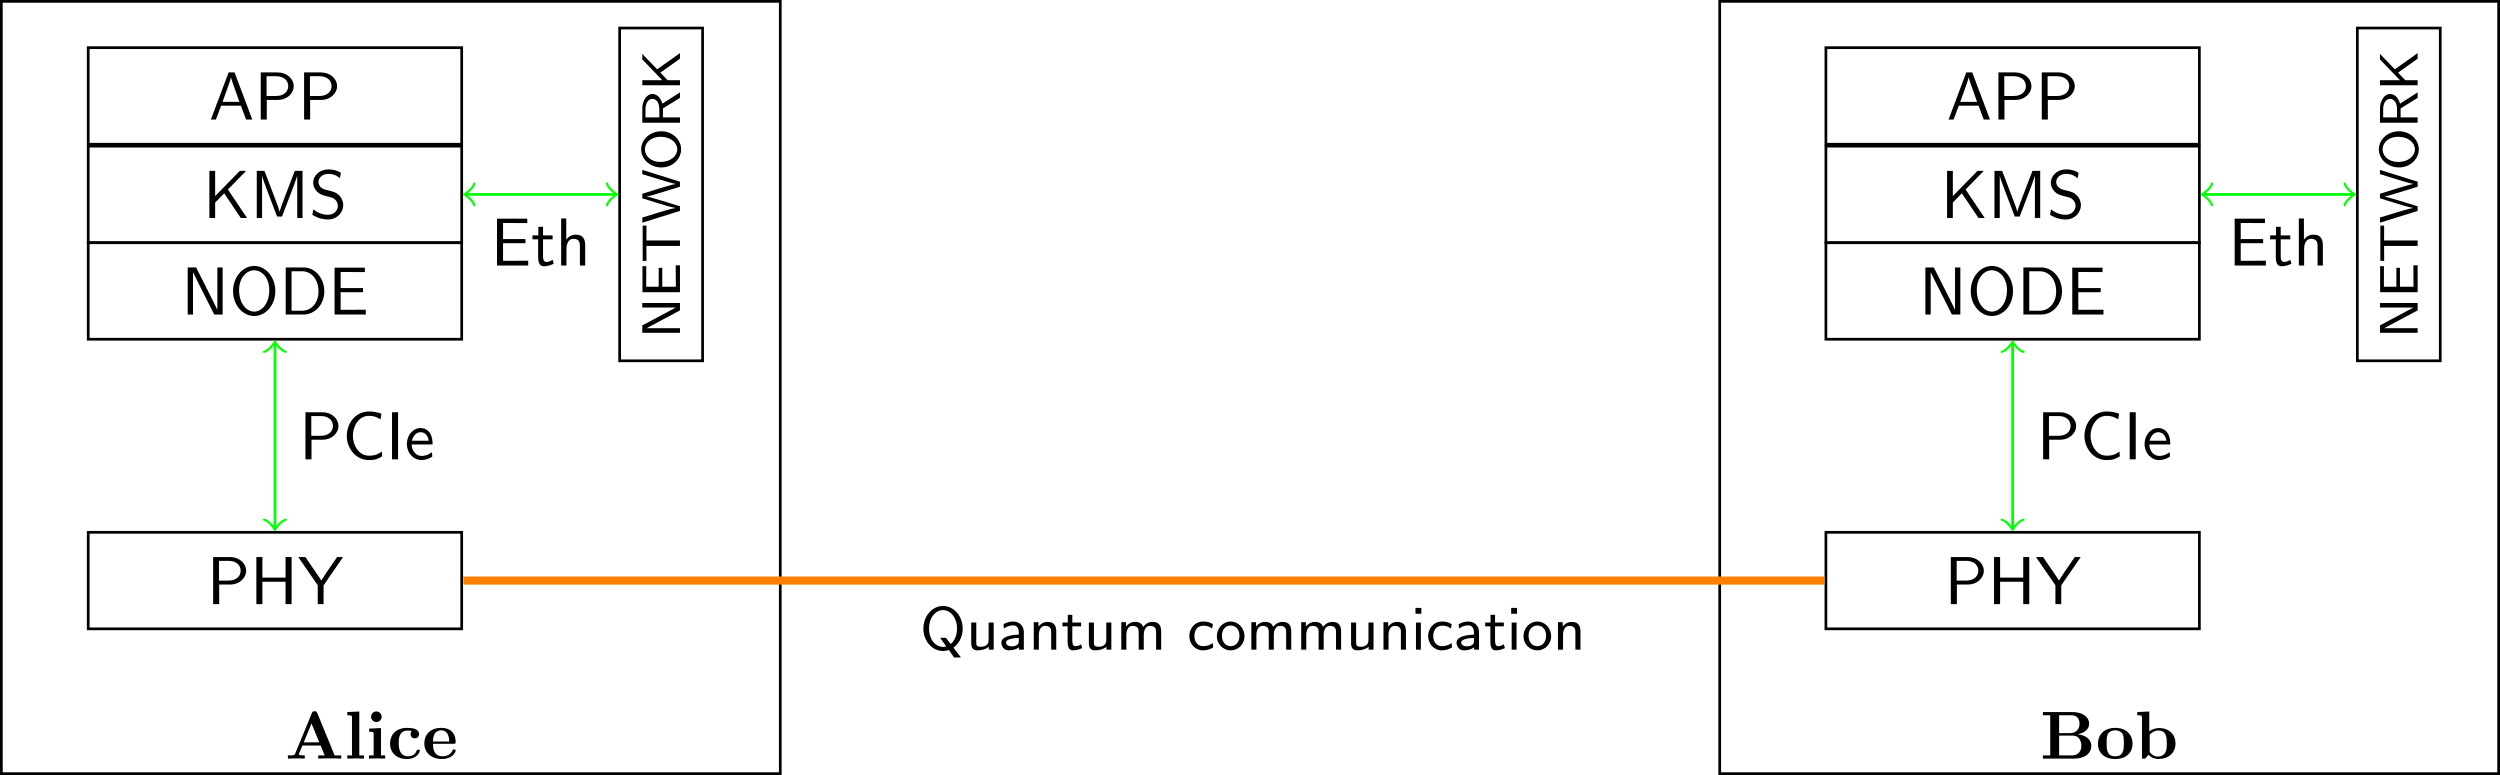 <?xml version='1.0' encoding='UTF-8'?>
<!-- This file was generated by dvisvgm 3.4.4 -->
<svg version='1.1' xmlns='http://www.w3.org/2000/svg' xmlns:xlink='http://www.w3.org/1999/xlink' width='513.861pt' height='159.299pt' viewBox='-63.496 -63.496 367.043 113.785'>
<defs>
<path id='g0-65' d='M4.722-6.695C4.613-6.954 4.493-6.954 4.324-6.954C4.045-6.954 4.005-6.874 3.935-6.695L1.465-.697C1.405-.548 1.375-.468 .618-.468H.408V0C.787-.01 1.265-.03 1.574-.03C1.963-.03 2.521-.03 2.889 0V-.468C2.869-.468 2.002-.468 2.002-.598C2.002-.608 2.032-.707 2.042-.717L2.54-1.923H5.21L5.808-.468H4.862V0C5.24-.03 6.187-.03 6.615-.03C7.014-.03 7.89-.03 8.239 0V-.468H7.273L4.722-6.695ZM3.875-5.161L5.011-2.391H2.74L3.875-5.161Z'/>
<path id='g0-66' d='M2.77-3.736V-6.366H4.583C5.589-6.366 5.768-5.579 5.768-5.121C5.768-4.354 5.29-3.736 4.324-3.736H2.77ZM5.46-3.567C6.535-3.756 7.183-4.354 7.183-5.121C7.183-6.037 6.316-6.834 4.712-6.834H.389V-6.366H1.465V-.468H.389V0H5.011C6.665 0 7.502-.877 7.502-1.853C7.502-2.809 6.645-3.477 5.46-3.567ZM4.603-.468H2.77V-3.377H4.702C4.902-3.377 5.37-3.377 5.709-2.949C6.037-2.531 6.037-1.973 6.037-1.863C6.037-1.743 6.037-.468 4.603-.468Z'/>
<path id='g0-98' d='M2.132-3.995V-6.914L.369-6.834V-6.366C.986-6.366 1.056-6.366 1.056-5.978V0H1.524L2.012-.558C2.092-.478 2.58 .06 3.467 .06C4.951 .06 5.978-.837 5.978-2.222C5.978-3.547 5.041-4.483 3.597-4.483C2.869-4.483 2.371-4.194 2.132-3.995ZM2.192-.986V-3.487C2.461-3.836 2.939-4.125 3.487-4.125C4.702-4.125 4.702-2.919 4.702-2.222C4.702-1.753 4.702-1.205 4.443-.817C4.154-.408 3.696-.299 3.377-.299C2.68-.299 2.291-.837 2.192-.986Z'/>
<path id='g0-99' d='M3.587-4.055C3.407-3.895 3.387-3.686 3.387-3.597C3.387-3.158 3.736-2.969 4.005-2.969C4.314-2.969 4.633-3.178 4.633-3.597C4.633-4.453 3.477-4.513 2.899-4.513C1.116-4.513 .379-3.367 .379-2.212C.379-.887 1.315 .06 2.849 .06C4.463 .06 4.762-1.096 4.762-1.166C4.762-1.305 4.623-1.305 4.523-1.305C4.344-1.305 4.334-1.285 4.284-1.156C4.025-.528 3.547-.339 3.039-.339C1.654-.339 1.654-1.803 1.654-2.262C1.654-2.819 1.654-4.115 2.939-4.115C3.288-4.115 3.457-4.085 3.587-4.055Z'/>
<path id='g0-101' d='M4.603-2.172C4.822-2.172 4.922-2.172 4.922-2.441C4.922-2.75 4.862-3.477 4.364-3.975C3.995-4.334 3.467-4.513 2.78-4.513C1.186-4.513 .319-3.487 .319-2.242C.319-.907 1.315 .06 2.919 .06C4.493 .06 4.922-.996 4.922-1.166C4.922-1.345 4.732-1.345 4.682-1.345C4.513-1.345 4.493-1.295 4.433-1.136C4.224-.658 3.656-.339 3.009-.339C1.604-.339 1.594-1.664 1.594-2.172H4.603ZM1.594-2.501C1.614-2.889 1.624-3.308 1.833-3.636C2.092-4.035 2.491-4.154 2.78-4.154C3.945-4.154 3.965-2.849 3.975-2.501H1.594Z'/>
<path id='g0-105' d='M2.232-4.483L.498-4.403V-3.935C1.086-3.935 1.156-3.935 1.156-3.547V-.468H.468V0C.777-.01 1.265-.03 1.684-.03C1.983-.03 2.491-.01 2.849 0V-.468H2.232V-4.483ZM2.331-6.147C2.331-6.585 1.973-6.924 1.554-6.924C1.126-6.924 .777-6.575 .777-6.147S1.126-5.37 1.554-5.37C1.973-5.37 2.331-5.709 2.331-6.147Z'/>
<path id='g0-108' d='M2.232-6.914L.468-6.834V-6.366C1.086-6.366 1.156-6.366 1.156-5.978V-.468H.468V0C.787-.01 1.265-.03 1.694-.03S2.58-.01 2.919 0V-.468H2.232V-6.914Z'/>
<path id='g0-111' d='M5.4-2.172C5.4-3.507 4.483-4.513 2.859-4.513C1.225-4.513 .319-3.497 .319-2.172C.319-.936 1.196 .06 2.859 .06C4.533 .06 5.4-.946 5.4-2.172ZM2.859-.339C1.594-.339 1.594-1.415 1.594-2.281C1.594-2.73 1.594-3.238 1.763-3.577C1.953-3.945 2.371-4.154 2.859-4.154C3.278-4.154 3.696-3.995 3.915-3.646C4.125-3.308 4.125-2.76 4.125-2.281C4.125-1.415 4.125-.339 2.859-.339Z'/>
<path id='g1-81' d='M4.923-.296C5.721-.861 6.285-1.874 6.285-3.084C6.285-4.976 4.949-6.42 3.398-6.42S.511-4.976 .511-3.084C.511-1.219 1.856 .197 3.398 .197C3.676 .197 4.026 .134 4.259 .054L5.021 1.139H6.025L4.923-.296ZM3.865-.475C3.712-.43 3.56-.412 3.398-.412C2.349-.412 1.345-1.417 1.345-3.093C1.345-4.743 2.322-5.81 3.398-5.81S5.452-4.734 5.452-3.093C5.452-1.937 4.967-1.184 4.519-.834L3.82-1.739H2.977L3.865-.475Z'/>
<path id='g1-97' d='M3.694-2.591C3.694-3.479 3.04-4.133 2.152-4.133C1.569-4.133 1.139-3.981 .708-3.739L.762-3.102C1.21-3.434 1.65-3.569 2.143-3.569C2.645-3.569 2.95-3.165 2.95-2.582V-2.206C1.408-2.17 .395-1.766 .395-1.04C.395-.619 .672 .099 1.453 .099C1.632 .099 2.412 .081 2.977-.341V0H3.694V-2.591ZM2.95-1.255C2.95-1.067 2.95-.843 2.627-.655C2.403-.52 2.107-.484 1.928-.484C1.47-.484 1.085-.699 1.085-1.058C1.085-1.695 2.833-1.722 2.95-1.722V-1.255Z'/>
<path id='g1-99' d='M3.775-.968C3.344-.672 2.869-.511 2.331-.511C1.569-.511 1.067-1.148 1.067-2C1.067-2.69 1.408-3.524 2.367-3.524C2.932-3.524 3.219-3.416 3.667-3.111L3.784-3.739C3.282-4.026 3.004-4.133 2.358-4.133C1.085-4.133 .323-3.058 .323-1.991C.323-.879 1.157 .099 2.322 .099C2.95 .099 3.425-.09 3.829-.332L3.775-.968Z'/>
<path id='g1-105' d='M1.524-6.133H.664V-5.272H1.524V-6.133ZM1.453-3.981H.735V0H1.453V-3.981Z'/>
<path id='g1-109' d='M6.581-2.663C6.581-3.327 6.402-4.08 5.317-4.08C4.564-4.08 4.142-3.622 3.927-3.344C3.865-3.524 3.676-4.08 2.762-4.08C2.053-4.08 1.623-3.667 1.417-3.398V-4.035H.726V0H1.47V-2.188C1.47-2.78 1.704-3.497 2.385-3.497C3.282-3.497 3.282-2.86 3.282-2.6V0H4.026V-2.188C4.026-2.78 4.259-3.497 4.94-3.497C5.837-3.497 5.837-2.86 5.837-2.6V0H6.581V-2.663Z'/>
<path id='g1-110' d='M4.026-2.663C4.026-3.327 3.847-4.08 2.762-4.08C2.053-4.08 1.623-3.667 1.417-3.398V-4.035H.726V0H1.47V-2.188C1.47-2.78 1.704-3.497 2.385-3.497C3.282-3.497 3.282-2.86 3.282-2.6V0H4.026V-2.663Z'/>
<path id='g1-111' d='M4.331-1.973C4.331-3.147 3.434-4.133 2.295-4.133C1.184-4.133 .269-3.165 .269-1.973C.269-.789 1.21 .099 2.295 .099C3.407 .099 4.331-.807 4.331-1.973ZM2.304-.511C1.614-.511 1.013-1.049 1.013-2.062C1.013-3.111 1.686-3.551 2.295-3.551C2.941-3.551 3.587-3.093 3.587-2.062C3.587-1.022 2.959-.511 2.304-.511Z'/>
<path id='g1-116' d='M1.623-3.425H2.914V-3.981H1.623V-5.12H.959V-3.981H.17V-3.425H.933V-1.13C.933-.601 1.049 .099 1.704 .099C2.098 .099 2.564 .018 3.067-.233L2.914-.798C2.681-.619 2.367-.511 2.089-.511C1.739-.511 1.623-.825 1.623-1.291V-3.425Z'/>
<path id='g1-117' d='M4.026-3.981H3.282V-1.39C3.282-.672 2.717-.43 2.179-.43C1.533-.43 1.47-.637 1.47-1.022V-3.981H.726V-.977C.726-.215 1.031 .099 1.668 .099C2.188 .099 2.887-.054 3.309-.43V0H4.026V-3.981Z'/>
<path id='g2-69' d='M4.36-2.598V-3.124H1.578V-4.957H2.742C2.837-4.957 2.933-4.949 3.029-4.949H4.599V-5.507H.773V0H4.718V-.622H4.001C3.332-.622 2.662-.606 1.993-.606H1.578V-2.598H4.36Z'/>
<path id='g2-75' d='M3.14-3.347L5.404-5.531H4.591L1.546-2.598V-5.531H.797V0H1.546V-1.817L2.654-2.877L4.702 0H5.523L3.14-3.347Z'/>
<path id='g2-78' d='M1.881-5.531H.797V0H1.467V-4.902H1.474L4.089 0H5.173V-5.531H4.503V-.63H4.495L1.881-5.531Z'/>
<path id='g2-79' d='M5.778-2.742C5.778-4.392 4.567-5.699 3.124-5.699S.47-4.392 .47-2.742S1.698 .167 3.124 .167C4.559 .167 5.778-1.1 5.778-2.742ZM3.124-.399C2.16-.399 1.275-1.363 1.275-2.869C1.275-4.28 2.168-5.149 3.124-5.149S4.973-4.28 4.973-2.869C4.973-1.355 4.089-.399 3.124-.399Z'/>
<path id='g2-82' d='M3.579-2.582C4.718-2.917 5.005-3.61 5.005-4.041C5.005-4.87 4.033-5.531 2.877-5.531H.781V0H1.562V-2.503H2.877L4.431 0H5.236L3.579-2.582ZM1.562-3.029V-5.061H2.774C3.69-5.061 4.28-4.631 4.28-4.041C4.28-3.483 3.73-3.029 2.774-3.029H1.562Z'/>
<path id='g2-84' d='M3.292-4.926H4.041C4.136-4.926 4.232-4.918 4.328-4.918H5.475V-5.475H.303V-4.918H1.451C1.546-4.918 1.642-4.926 1.737-4.926H2.487V0H3.292V-4.926Z'/>
<path id='g2-87' d='M7.867-5.531H7.245L6.472-3.021C6.424-2.853 5.866-1.068 5.81-.638H5.802C5.754-1.044 5.181-2.917 5.165-2.965L4.368-5.531H3.698L2.957-3.14C2.869-2.869 2.343-1.156 2.287-.646H2.279C2.232-1.132 1.642-3.037 1.618-3.124L.877-5.531H.12L1.849 0H2.527L3.347-2.67L3.738-4.001C3.866-4.423 3.929-4.678 3.961-4.894H3.969C4.017-4.519 4.216-3.866 4.36-3.395L5.021-1.219L5.404 0H6.137L7.867-5.531Z'/>
<path id='g3-65' d='M3.756-6.914H2.879L.279 0H1.016L1.783-2.032H4.682L5.44 0H6.356L3.756-6.914ZM4.463-2.59H1.993L2.64-4.394C2.849-4.981 3.158-5.828 3.228-6.197H3.238C3.258-6.057 3.328-5.808 3.557-5.151L4.463-2.59Z'/>
<path id='g3-67' d='M5.798-1.136C5.21-.747 4.872-.538 3.885-.538C2.451-.538 1.554-2.032 1.554-3.467C1.554-4.822 2.381-6.386 3.905-6.386C4.613-6.386 5.061-6.217 5.609-5.868L5.748-6.685C5.32-6.894 4.553-7.024 3.915-7.024C2.072-7.024 .658-5.469 .658-3.377C.658-1.803 1.843 .11 3.915 .11C4.832 .11 5.21-.05 5.858-.448L5.798-1.136Z'/>
<path id='g3-68' d='M.956-6.914V0H3.577C5.27 0 6.625-1.514 6.625-3.397C6.625-5.33 5.28-6.914 3.567-6.914H.956ZM1.813-.558V-6.356H3.337C4.732-6.356 5.768-5.151 5.768-3.397C5.768-1.704 4.732-.558 3.337-.558H1.813Z'/>
<path id='g3-69' d='M5.111-3.278V-3.885H1.823V-6.247H3.198C3.318-6.247 3.437-6.237 3.557-6.237H5.38V-6.884H.936V0H5.519V-.707H4.264C4.144-.707 4.025-.697 3.905-.697H1.823V-3.278H5.111Z'/>
<path id='g3-72' d='M6.107-6.914H5.22V-3.895H1.823V-6.914H.936V0H1.823V-3.288H5.22V0H6.107V-6.914Z'/>
<path id='g3-73' d='M1.823-6.914H.936V0H1.823V-6.914Z'/>
<path id='g3-75' d='M3.676-4.184L6.346-6.914H5.42L1.803-3.218V-6.914H.956V0H1.803V-2.262L3.128-3.626L5.569 0H6.486L3.676-4.184Z'/>
<path id='g3-77' d='M5.28-3.537C4.932-2.63 4.463-1.395 4.354-.927H4.344C4.294-1.136 4.174-1.504 4.025-1.923L2.461-6.047L2.122-6.914H.996V0H1.773V-6.177H1.783C1.843-5.858 2.242-4.772 2.501-4.095L3.975-.219H4.702L6.027-3.686C6.346-4.503 6.436-4.752 6.506-4.951C6.605-5.24 6.874-5.958 6.924-6.187L6.934-6.177V0H7.711V-6.914H6.575L5.28-3.537Z'/>
<path id='g3-78' d='M2.192-6.914H.956V0H1.733V-6.207H1.743C1.933-5.798 2.351-4.951 2.411-4.842L4.852 0H6.087V-6.914H5.31V-.707H5.3C5.111-1.116 4.692-1.963 4.633-2.072L2.192-6.914Z'/>
<path id='g3-79' d='M6.765-3.437C6.765-5.529 5.32-7.133 3.666-7.133C1.973-7.133 .558-5.509 .558-3.437C.558-1.325 2.032 .219 3.656 .219C5.32 .219 6.765-1.345 6.765-3.437ZM3.666-.428C2.491-.428 1.445-1.674 1.445-3.587C1.445-5.41 2.54-6.496 3.656-6.496C4.812-6.496 5.878-5.37 5.878-3.587C5.878-1.644 4.802-.428 3.666-.428Z'/>
<path id='g3-80' d='M3.507-2.879C4.742-2.879 5.798-3.786 5.798-4.902C5.798-5.968 4.812-6.914 3.437-6.914H.956V0H1.843V-2.879H3.507ZM3.218-6.356C4.314-6.356 4.991-5.748 4.991-4.902C4.991-4.115 4.364-3.457 3.218-3.457H1.813V-6.356H3.218Z'/>
<path id='g3-83' d='M4.633-6.635C4.085-6.964 3.537-7.133 2.809-7.133C1.425-7.133 .558-6.157 .558-5.171C.558-4.742 .697-4.324 1.096-3.905C1.514-3.457 1.953-3.337 2.54-3.198C3.387-2.989 3.487-2.959 3.766-2.71C3.965-2.54 4.184-2.212 4.184-1.783C4.184-1.126 3.636-.468 2.73-.468C2.321-.468 1.425-.568 .588-1.275L.438-.468C1.315 .08 2.112 .219 2.74 .219C4.055 .219 4.971-.787 4.971-1.883C4.971-2.531 4.663-3.009 4.443-3.248C3.975-3.746 3.646-3.836 2.73-4.065C2.152-4.204 1.993-4.244 1.694-4.503C1.624-4.563 1.345-4.852 1.345-5.29C1.345-5.878 1.883-6.476 2.8-6.476C3.636-6.476 4.115-6.147 4.483-5.838L4.633-6.635Z'/>
<path id='g3-89' d='M6.605-6.914H5.729L4.184-4.663C4.134-4.593 4.085-4.513 4.015-4.403L3.407-3.457C3.218-3.766 3.218-3.786 3.049-4.025L1.076-6.914H.03L2.889-2.77V0H3.746V-2.76L6.605-6.914Z'/>
<path id='g3-101' d='M4.125-2.182C4.125-2.521 4.115-3.268 3.726-3.866C3.318-4.483 2.71-4.593 2.351-4.593C1.245-4.593 .349-3.537 .349-2.252C.349-.936 1.305 .11 2.501 .11C3.128 .11 3.696-.13 4.085-.408L4.025-1.056C3.397-.538 2.74-.498 2.511-.498C1.714-.498 1.076-1.205 1.046-2.182H4.125ZM1.096-2.73C1.255-3.487 1.783-3.985 2.351-3.985C2.869-3.985 3.427-3.646 3.557-2.73H1.096Z'/>
<path id='g3-104' d='M4.334-2.969C4.334-3.626 4.184-4.533 2.969-4.533C2.351-4.533 1.873-4.224 1.554-3.816V-6.914H.807V0H1.584V-2.441C1.584-3.098 1.833-3.925 2.59-3.925C3.547-3.925 3.557-3.218 3.557-2.899V0H4.334V-2.969Z'/>
<path id='g3-116' d='M1.743-3.846H3.148V-4.423H1.743V-5.689H1.056V-4.423H.189V-3.846H1.026V-1.186C1.026-.588 1.166 .11 1.853 .11C2.55 .11 3.059-.139 3.308-.269L3.148-.857C2.889-.648 2.57-.528 2.252-.528C1.883-.528 1.743-.827 1.743-1.355V-3.846Z'/>
</defs>
<g id='page1'>
<path d='M-50.543 28.828H4.289V14.656H-50.543Z' stroke='#000' fill='none' stroke-width='.399' stroke-miterlimit='10'/>
<g transform='matrix(1 0 0 1 -24.095 3.459)'>
<use x='-9.063' y='21.743' xlink:href='#g3-80'/>
<use x='-2.698' y='21.743' xlink:href='#g3-72'/>
<use x='4.359' y='21.743' xlink:href='#g3-89'/>
</g>
<path d='M-50.543-13.691H4.289V-27.863H-50.543Z' stroke='#000' fill='none' stroke-width='.399' stroke-miterlimit='10'/>
<g transform='matrix(1 0 0 1 -24.095 -39.061)'>
<use x='-12.799' y='21.743' xlink:href='#g3-78'/>
<use x='-5.743' y='21.743' xlink:href='#g3-79'/>
<use x='1.591' y='21.743' xlink:href='#g3-68'/>
<use x='8.786' y='21.743' xlink:href='#g3-69'/>
</g>
<path d='M-50.543-27.863H4.289V-42.039H-50.543Z' stroke='#000' fill='none' stroke-width='.399' stroke-miterlimit='10'/>
<g transform='matrix(1 0 0 1 -24.095 -53.234)'>
<use x='-9.617' y='21.743' xlink:href='#g3-75'/>
<use x='-2.698' y='21.743' xlink:href='#g3-77'/>
<use x='6.019' y='21.743' xlink:href='#g3-83'/>
</g>
<path d='M-50.543-42.32H4.289V-56.496H-50.543Z' stroke='#000' fill='none' stroke-width='.399' stroke-miterlimit='10'/>
<g transform='matrix(1 0 0 1 -24.095 -67.691)'>
<use x='-8.718' y='21.743' xlink:href='#g3-65'/>
<use x='-2.076' y='21.743' xlink:href='#g3-80'/>
<use x='4.289' y='21.743' xlink:href='#g3-80'/>
</g>
<path d='M27.48-10.523H39.656V-59.379H27.48Z' stroke='#000' fill='none' stroke-width='.399' stroke-miterlimit='10'/>
<g transform='matrix(0 -1 1 0 14.592 -31.433)'>
<use x='-17.591' y='21.743' xlink:href='#g2-78'/>
<use x='-11.614' y='21.743' xlink:href='#g2-69'/>
<use x='-6.535' y='21.743' xlink:href='#g2-84'/>
<use x='-.751' y='21.743' xlink:href='#g2-87'/>
<use x='7.011' y='21.743' xlink:href='#g2-79'/>
<use x='13.266' y='21.743' xlink:href='#g2-82'/>
<use x='18.745' y='21.743' xlink:href='#g2-75'/>
</g>
<path d='M-63.297 50.09H51.062V-63.297H-63.297Z' stroke='#000' fill='none' stroke-width='.399' stroke-miterlimit='10'/>
<path d='M204.578 28.828H259.41V14.656H204.578Z' stroke='#000' fill='none' stroke-width='.399' stroke-miterlimit='10'/>
<g transform='matrix(1 0 0 1 231.027 3.459)'>
<use x='-9.063' y='21.743' xlink:href='#g3-80'/>
<use x='-2.698' y='21.743' xlink:href='#g3-72'/>
<use x='4.359' y='21.743' xlink:href='#g3-89'/>
</g>
<path d='M204.578-13.691H259.41V-27.863H204.578Z' stroke='#000' fill='none' stroke-width='.399' stroke-miterlimit='10'/>
<g transform='matrix(1 0 0 1 231.027 -39.061)'>
<use x='-12.799' y='21.743' xlink:href='#g3-78'/>
<use x='-5.743' y='21.743' xlink:href='#g3-79'/>
<use x='1.591' y='21.743' xlink:href='#g3-68'/>
<use x='8.786' y='21.743' xlink:href='#g3-69'/>
</g>
<path d='M204.578-27.863H259.41V-42.039H204.578Z' stroke='#000' fill='none' stroke-width='.399' stroke-miterlimit='10'/>
<g transform='matrix(1 0 0 1 231.027 -53.234)'>
<use x='-9.617' y='21.743' xlink:href='#g3-75'/>
<use x='-2.698' y='21.743' xlink:href='#g3-77'/>
<use x='6.019' y='21.743' xlink:href='#g3-83'/>
</g>
<path d='M204.578-42.32H259.41V-56.496H204.578Z' stroke='#000' fill='none' stroke-width='.399' stroke-miterlimit='10'/>
<g transform='matrix(1 0 0 1 231.027 -67.691)'>
<use x='-8.718' y='21.743' xlink:href='#g3-65'/>
<use x='-2.076' y='21.743' xlink:href='#g3-80'/>
<use x='4.289' y='21.743' xlink:href='#g3-80'/>
</g>
<path d='M282.602-10.523H294.777V-59.379H282.602Z' stroke='#000' fill='none' stroke-width='.399' stroke-miterlimit='10'/>
<g transform='matrix(0 -1 1 0 269.713 -31.433)'>
<use x='-17.591' y='21.743' xlink:href='#g2-78'/>
<use x='-11.614' y='21.743' xlink:href='#g2-69'/>
<use x='-6.535' y='21.743' xlink:href='#g2-84'/>
<use x='-.751' y='21.743' xlink:href='#g2-87'/>
<use x='7.011' y='21.743' xlink:href='#g2-79'/>
<use x='13.266' y='21.743' xlink:href='#g2-82'/>
<use x='18.745' y='21.743' xlink:href='#g2-75'/>
</g>
<path d='M188.988 50.09H303.348V-63.297H188.988Z' stroke='#000' fill='none' stroke-width='.399' stroke-miterlimit='10'/>
<path d='M-23.125 14V-13.035' stroke='#0f0' fill='none' stroke-width='.399' stroke-miterlimit='10'/>
<path d='M-21.531 12.805C-22.129 12.902-23.027 14-23.125 14.297C-23.227 14-24.121 12.902-24.719 12.805' stroke='#0f0' fill='none' stroke-width='.319' stroke-miterlimit='10' stroke-linecap='round' stroke-linejoin='round'/>
<path d='M-24.719-11.84C-24.121-11.938-23.227-13.035-23.125-13.332C-23.027-13.035-22.129-11.938-21.531-11.84' stroke='#0f0' fill='none' stroke-width='.319' stroke-miterlimit='10' stroke-linecap='round' stroke-linejoin='round'/>
<g transform='matrix(1 0 0 1 3.52 -17.801)'>
<use x='-23.126' y='21.743' xlink:href='#g3-80'/>
<use x='-16.761' y='21.743' xlink:href='#g3-67'/>
<use x='-10.396' y='21.743' xlink:href='#g3-73'/>
<use x='-7.629' y='21.743' xlink:href='#g3-101'/>
</g>
<path d='M231.996 14V-13.035' stroke='#0f0' fill='none' stroke-width='.399' stroke-miterlimit='10'/>
<path d='M233.59 12.805C232.992 12.902 232.093 14 231.996 14.297C231.894 14 231 12.902 230.402 12.805' stroke='#0f0' fill='none' stroke-width='.319' stroke-miterlimit='10' stroke-linecap='round' stroke-linejoin='round'/>
<path d='M230.402-11.84C231-11.938 231.894-13.035 231.996-13.332C232.093-13.035 232.992-11.938 233.59-11.84' stroke='#0f0' fill='none' stroke-width='.319' stroke-miterlimit='10' stroke-linecap='round' stroke-linejoin='round'/>
<g transform='matrix(1 0 0 1 258.641 -17.801)'>
<use x='-23.126' y='21.743' xlink:href='#g3-80'/>
<use x='-16.761' y='21.743' xlink:href='#g3-67'/>
<use x='-10.396' y='21.743' xlink:href='#g3-73'/>
<use x='-7.629' y='21.743' xlink:href='#g3-101'/>
</g>
<path d='M4.535 21.742H204.332' stroke='#ff8000' fill='none' stroke-width='1.196' stroke-miterlimit='10'/>
<g transform='matrix(1 0 0 1 94.686 10.145)'>
<use x='-23.126' y='21.743' xlink:href='#g1-81'/>
<use x='-16.318' y='21.743' xlink:href='#g1-117'/>
<use x='-11.558' y='21.743' xlink:href='#g1-97'/>
<use x='-7.131' y='21.743' xlink:href='#g1-110'/>
<use x='-2.371' y='21.743' xlink:href='#g1-116'/>
<use x='.957' y='21.743' xlink:href='#g1-117'/>
<use x='5.717' y='21.743' xlink:href='#g1-109'/>
<use x='16.108' y='21.743' xlink:href='#g1-99'/>
<use x='20.204' y='21.743' xlink:href='#g1-111'/>
<use x='24.812' y='21.743' xlink:href='#g1-109'/>
<use x='32.132' y='21.743' xlink:href='#g1-109'/>
<use x='39.451' y='21.743' xlink:href='#g1-117'/>
<use x='44.211' y='21.743' xlink:href='#g1-110'/>
<use x='48.971' y='21.743' xlink:href='#g1-105'/>
<use x='51.171' y='21.743' xlink:href='#g1-99'/>
<use x='55.267' y='21.743' xlink:href='#g1-97'/>
<use x='59.695' y='21.743' xlink:href='#g1-116'/>
<use x='63.022' y='21.743' xlink:href='#g1-105'/>
<use x='65.223' y='21.743' xlink:href='#g1-111'/>
<use x='69.83' y='21.743' xlink:href='#g1-110'/>
</g>
<path d='M4.945-34.949H26.82' stroke='#0f0' fill='none' stroke-width='.399' stroke-miterlimit='10'/>
<path d='M6.141-33.355C6.043-33.953 4.945-34.852 4.648-34.949C4.945-35.051 6.043-35.949 6.141-36.547' stroke='#0f0' fill='none' stroke-width='.319' stroke-miterlimit='10' stroke-linecap='round' stroke-linejoin='round'/>
<path d='M25.625-36.547C25.727-35.949 26.82-35.051 27.121-34.949C26.82-34.852 25.727-33.953 25.625-33.355' stroke='#0f0' fill='none' stroke-width='.319' stroke-miterlimit='10' stroke-linecap='round' stroke-linejoin='round'/>
<g transform='matrix(1 0 0 1 31.663 -46.255)'>
<use x='-23.126' y='21.743' xlink:href='#g3-69'/>
<use x='-17.176' y='21.743' xlink:href='#g3-116'/>
<use x='-13.578' y='21.743' xlink:href='#g3-104'/>
</g>
<path d='M260.066-34.949H281.945' stroke='#0f0' fill='none' stroke-width='.399' stroke-miterlimit='10'/>
<path d='M261.262-33.355C261.164-33.953 260.066-34.852 259.769-34.949C260.066-35.051 261.164-35.949 261.262-36.547' stroke='#0f0' fill='none' stroke-width='.319' stroke-miterlimit='10' stroke-linecap='round' stroke-linejoin='round'/>
<path d='M280.746-36.547C280.847-35.949 281.945-35.051 282.242-34.949C281.945-34.852 280.847-33.953 280.746-33.355' stroke='#0f0' fill='none' stroke-width='.319' stroke-miterlimit='10' stroke-linecap='round' stroke-linejoin='round'/>
<g transform='matrix(1 0 0 1 286.784 -46.255)'>
<use x='-23.126' y='21.743' xlink:href='#g3-69'/>
<use x='-17.176' y='21.743' xlink:href='#g3-116'/>
<use x='-13.578' y='21.743' xlink:href='#g3-104'/>
</g>
<g transform='matrix(1 0 0 1 1.488 26.137)'>
<use x='-23.126' y='21.743' xlink:href='#g0-65'/>
<use x='-14.464' y='21.743' xlink:href='#g0-108'/>
<use x='-11.282' y='21.743' xlink:href='#g0-105'/>
<use x='-8.099' y='21.743' xlink:href='#g0-99'/>
<use x='-3.007' y='21.743' xlink:href='#g0-101'/>
</g>
<g transform='matrix(1 0 0 1 259.173 26.137)'>
<use x='-23.126' y='21.743' xlink:href='#g0-66'/>
<use x='-14.976' y='21.743' xlink:href='#g0-111'/>
<use x='-9.248' y='21.743' xlink:href='#g0-98'/>
</g>
</g>
</svg>